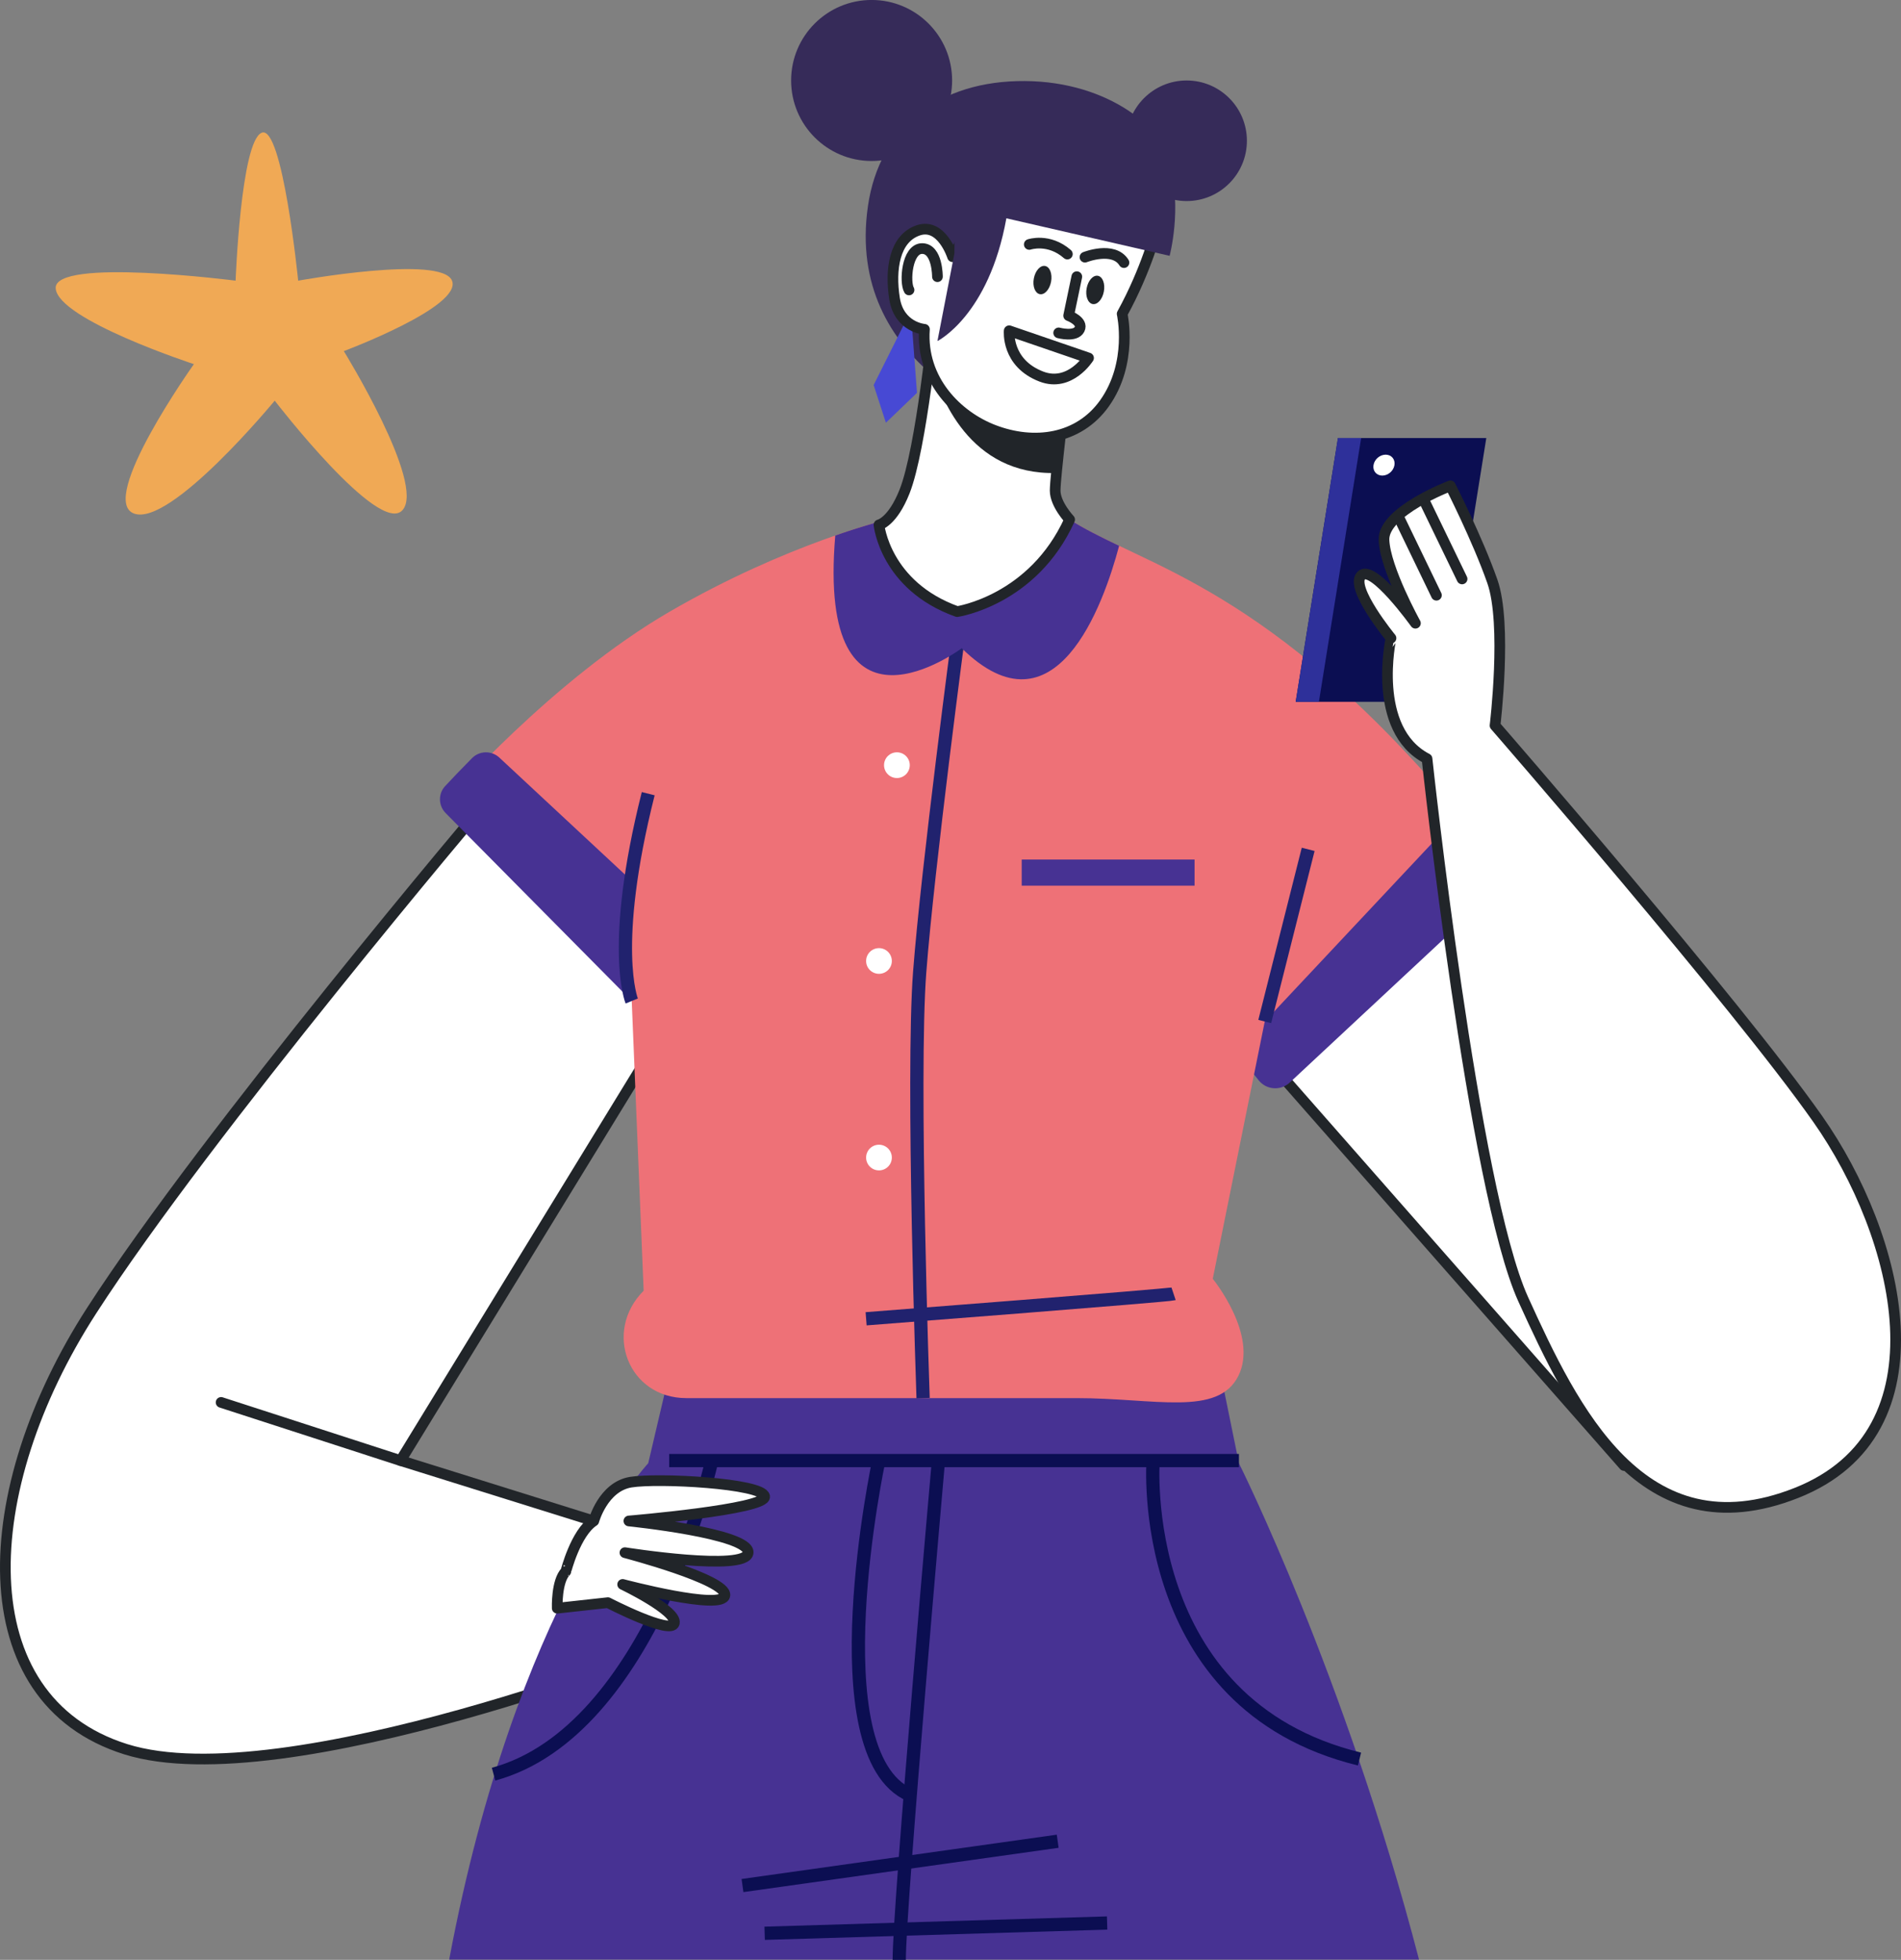 <?xml version="1.0" encoding="utf-8"?>
<!-- Generator: Adobe Illustrator 16.0.0, SVG Export Plug-In . SVG Version: 6.00 Build 0)  -->
<!DOCTYPE svg PUBLIC "-//W3C//DTD SVG 1.1//EN" "http://www.w3.org/Graphics/SVG/1.1/DTD/svg11.dtd">
<svg version="1.1" id="Слой_1" xmlns="http://www.w3.org/2000/svg" xmlns:xlink="http://www.w3.org/1999/xlink" x="0px" y="0px"
	 width="267.162px" height="275.366px" viewBox="0 0 267.162 275.366" enable-background="new 0 0 267.162 275.366"
	 xml:space="preserve">
<rect x="0" y="0" width="267.162" height="275.366" fill="#808080" stroke="none"/>
<g>
	<g>
		
			<path fill="#FFFFFF" stroke="#212529" stroke-width="1.5" stroke-linecap="round" stroke-linejoin="round" stroke-miterlimit="10" d="
			M68.108,112.953c0,0-38.952,45.974-55.233,71.2c-16.286,25.22-17.562,54.596,4.789,61.621
			c22.35,7.018,77.583-15.008,77.583-15.008l1.917-12.771l-40.87-12.777l40.87-66.726L68.108,112.953z"/>
		
			<line fill="#FFFFFF" stroke="#212529" stroke-width="1.5" stroke-linecap="round" stroke-linejoin="round" stroke-miterlimit="10" x1="56.293" y1="205.219" x2="31.072" y2="197.047"/>
		<g>
			<path fill="#473293" d="M171.409,192.333H94.214l-3.115,13.266c0,0-18.575,19.734-27.972,69.734h136.3
				c-10.415-40-25.31-69.734-25.31-69.734L171.409,192.333z"/>
		</g>
		
			<polygon fill="#FFFFFF" stroke="#212529" stroke-width="1.5" stroke-linecap="round" stroke-linejoin="round" stroke-miterlimit="10" points="
			228.242,205.91 177.744,148.462 209.435,120.771 		"/>
		<path fill="#473293" d="M173.652,147.735l3.244,4.058c1.079,1.354,3.082,1.498,4.353,0.321l31.628-29.482
			c0.644-0.596,0.71-1.586,0.149-2.261l-6.072-7.359c-0.65-0.785-1.846-0.808-2.521-0.043L173.652,147.735z"/>
		<path fill="#EE7177" d="M150.323,73.002c10.299,6.581,28.017,9.221,54.84,41.305l-27.419,29.22l-7.305,36.153
			c0,0,6.464,7.905,3.593,13.649c-2.874,5.745-11.733,3.114-22.751,3.114c-11.014,0-46.693,0-54.834,0
			c-8.146,0-11.732-9.338-5.989-15.091l-1.675-40.707l-25.864-28.251c0,0,14.69-16.888,31.213-26.463
			c16.521-9.577,30.569-12.93,30.569-12.93H150.323z"/>
		<path fill="#473293" d="M88.783,140.646c-1.877-7.658-0.133-17.008-0.133-17.008l-18.48-17.199
			c-1.083-1.004-2.774-0.974-3.818,0.071c-1.571,1.578-2.853,2.933-3.792,3.942c-0.999,1.076-0.964,2.741,0.068,3.788
			L88.783,140.646z"/>
		<path fill="none" stroke="#21226E" stroke-width="1.861" stroke-miterlimit="10" d="M134.839,88.207
			c0,0-4.469,33.684-5.589,48.374c-1.117,14.682,0.48,59.862,0.48,59.862"/>
		<path fill="none" stroke="#21226E" stroke-width="1.861" stroke-miterlimit="10" d="M88.783,140.646c0,0-3.113-7.577,2.316-29.13
			"/>
		<g>
			
				<line fill="none" stroke="#0B0E52" stroke-width="1.861" stroke-miterlimit="10" x1="174.118" y1="205.219" x2="94.049" y2="205.219"/>
			<path fill="none" stroke="#0B0E52" stroke-width="1.861" stroke-miterlimit="10" d="M131.887,205.219
				c0,0-5.51,62.329-5.51,70.147"/>
			<path fill="none" stroke="#0B0E52" stroke-width="1.861" stroke-miterlimit="10" d="M123.505,205.219
				c0,0-8.777,41.195,4.353,46.984"/>
			<path fill="none" stroke="#0B0E52" stroke-width="1.861" stroke-miterlimit="10" d="M162.056,205.219
				c0,0-2.572,34.215,29.005,41.938"/>
			<path fill="none" stroke="#0B0E52" stroke-width="1.861" stroke-miterlimit="10" d="M100.036,205.219
				c0,0-8.338,37.99-30.67,44.062"/>
			
				<line fill="none" stroke="#0B0E52" stroke-width="1.861" stroke-miterlimit="10" x1="104.348" y1="264.93" x2="148.647" y2="258.704"/>
			
				<line fill="none" stroke="#0B0E52" stroke-width="1.861" stroke-miterlimit="10" x1="107.463" y1="271.636" x2="155.592" y2="270.194"/>
		</g>
		<path fill="#473293" d="M150.323,73.002h-25.622c0,0-2.784,0.668-7.314,2.239c-2.637,31.204,17.772,15.839,17.772,15.839
			c13.146,12.872,19.889-6.007,22.121-14.391C154.669,75.438,152.349,74.295,150.323,73.002z"/>
		
			<line fill="none" stroke="#21226E" stroke-width="1.861" stroke-miterlimit="10" x1="177.744" y1="143.526" x2="183.848" y2="119.339"/>
		<rect x="143.588" y="120.771" fill="#473293" width="24.294" height="3.671"/>
		<path fill="#FFFFFF" d="M127.858,107.507c0,1.005-0.812,1.811-1.808,1.811s-1.809-0.806-1.809-1.811
			c0-0.997,0.813-1.803,1.809-1.803S127.858,106.51,127.858,107.507z"/>
		<path fill="#FFFFFF" d="M125.337,135.024c0,0.996-0.81,1.803-1.807,1.803c-1.001,0-1.808-0.807-1.808-1.803
			c0-0.997,0.807-1.805,1.808-1.805C124.528,133.22,125.337,134.027,125.337,135.024z"/>
		<path fill="#FFFFFF" d="M125.337,162.643c0,0.997-0.81,1.805-1.807,1.805c-1.001,0-1.808-0.808-1.808-1.805
			c0-0.995,0.807-1.803,1.808-1.803C124.528,160.84,125.337,161.647,125.337,162.643z"/>
		<path fill="none" stroke="#21226E" stroke-width="1.861" stroke-miterlimit="10" d="M164.933,181.789
			c-0.658,0.22-43.21,3.506-43.21,3.506"/>
		<g>
			<polygon fill="#0B0E52" points="202.944,98.605 182.094,98.605 188.032,61.548 208.881,61.548 			"/>
			<polygon fill="#2E309A" points="185.357,98.605 182.094,98.605 188.032,61.548 191.293,61.548 			"/>
			<path fill="#FFFFFF" d="M195.973,65.353c-0.131,0.813-0.895,1.469-1.709,1.469s-1.368-0.655-1.235-1.469
				c0.13-0.815,0.894-1.469,1.709-1.469C195.547,63.884,196.105,64.537,195.973,65.353z"/>
		</g>
		<path fill="#362B59" d="M164.376,23.022c-0.512-4.668-8.38-11.556-20.336-11.635c-11.954-0.087-20.452,6.37-22.064,17.584
			c-1.614,11.22,3.274,18.825,9.113,23.777L164.376,23.022z"/>
		<circle fill="#362B59" cx="122.495" cy="11.308" r="11.313"/>
		<path fill="#362B59" d="M175.237,19.779c0,4.676-3.792,8.471-8.472,8.471c-4.675,0-8.468-3.795-8.468-8.471
			c0-4.677,3.793-8.472,8.468-8.472C171.445,11.308,175.237,15.103,175.237,19.779z"/>
		
			<path fill="#FFFFFF" stroke="#212529" stroke-width="1.5" stroke-linecap="round" stroke-linejoin="round" stroke-miterlimit="10" d="
			M131.286,44.75c0,0-1.782,18.298-4.158,24.303c-1.707,4.307-3.597,4.691-3.597,4.691s0.851,8.559,10.987,12.188
			c0,0,10.656-1.558,15.805-12.93c0,0-2.034-2.151-2.034-4.071c0-1.913,1.436-13.649,1.436-13.649L131.286,44.75z"/>
		<path fill="#212529" d="M148.469,66.457c0.382-4.05,1.255-11.176,1.255-11.176L131.286,44.75c0,0-0.229,2.43-0.639,5.812
			C131.997,55.796,136.289,66.799,148.469,66.457z"/>
		<polygon fill="#4749D4" points="128.007,43.653 128.872,55.199 124.501,59.396 122.781,54.103 		"/>
		
			<path fill="#FFFFFF" stroke="#212529" stroke-width="1.5" stroke-linecap="round" stroke-linejoin="round" stroke-miterlimit="10" d="
			M162.592,32.12c0,0-1.447,5.73-4.887,11.977c0,0,1.57,6.885-2.487,12.579c-3.61,5.069-9.876,5.949-15.612,3.738
			c-5.041-1.941-10.196-6.995-9.687-14.144c0,0-3.57-0.261-4.206-4.341c-0.637-4.079-0.019-8.406,3.311-9.557
			c3.317-1.147,4.847,3.695,4.847,3.695l4.462-7.774L162.592,32.12z"/>
		<path fill="#362B59" d="M134.129,35.616l-2.385,12.306c0,0,7.226-3.571,9.689-17.249l22.942,5.272c0,0,1.782-6.633,0-12.923
			l-30.166,2.895L134.129,35.616z"/>
		<g>
			<path fill="#212529" d="M147.716,39.581c-0.206,1.089-0.911,1.882-1.581,1.752c-0.67-0.124-1.047-1.113-0.844-2.202
				c0.205-1.1,0.912-1.885,1.582-1.761C147.543,37.493,147.92,38.482,147.716,39.581z"/>
			<path fill="#212529" d="M155.133,40.961c-0.202,1.099-0.907,1.884-1.576,1.762c-0.67-0.133-1.048-1.122-0.844-2.211
				c0.203-1.099,0.911-1.883,1.581-1.762C154.964,38.875,155.341,39.864,155.133,40.961z"/>
		</g>
		
			<path fill="#FFFFFF" stroke="#212529" stroke-width="1.5" stroke-linecap="round" stroke-linejoin="round" stroke-miterlimit="10" d="
			M144.652,34.345c0,0,2.742-0.931,5.353,1.354"/>
		
			<path fill="#FFFFFF" stroke="#212529" stroke-width="1.5" stroke-linecap="round" stroke-linejoin="round" stroke-miterlimit="10" d="
			M152.479,36.134c0,0,4.016-1.593,5.48,0.763"/>
		
			<path fill="#FFFFFF" stroke="#212529" stroke-width="1.5" stroke-linecap="round" stroke-linejoin="round" stroke-miterlimit="10" d="
			M151.332,38.875l-1.146,5.476c0,0,2.102,0.777,1.527,1.92c-0.57,1.142-2.93,0.502-2.93,0.502"/>
		
			<path fill="#FFFFFF" stroke="#212529" stroke-width="1.5" stroke-linecap="round" stroke-linejoin="round" stroke-miterlimit="10" d="
			M152.981,50.299l-11.151-3.825c0,0-0.447,4.531,4.523,6.437C150.367,54.452,152.981,50.299,152.981,50.299z"/>
		
			<path fill="#FFFFFF" stroke="#212529" stroke-width="1.5" stroke-linecap="round" stroke-linejoin="round" stroke-miterlimit="10" d="
			M131.745,38.875c0,0,0.021-3.941-2.146-3.95c-2.165-0.007-2.482,4.743-1.846,5.812"/>
		
			<path fill="#FFFFFF" stroke="#212529" stroke-width="1.5" stroke-linecap="round" stroke-linejoin="round" stroke-miterlimit="10" d="
			M83.451,213.705c0,0,1.307-4.813,5.196-5.454c3.887-0.632,18.493,0.168,18.812,2.002c0.322,1.831-19.076,3.452-19.076,3.452
			s17.002,1.731,16.761,4.452c-0.236,2.713-17.317,0-17.317,0s14.285,3.752,14.046,5.984c-0.236,2.231-14.365-1.52-14.365-1.52
			s7.661,3.672,7.265,5.431c-0.4,1.754-9.341-2.871-9.341-2.871l-7.12,0.778c0,0-0.145-3.818,1.214-5.171
			C79.524,220.789,80.892,215.372,83.451,213.705z"/>
		
			<path fill="#FFFFFF" stroke="#212529" stroke-width="1.5" stroke-linecap="round" stroke-linejoin="round" stroke-miterlimit="10" d="
			M200.55,106.604c0,0,6.494,60.51,13.526,75.97c7.028,15.454,16.747,35.743,38.371,27.198c21.622-8.538,14.482-36.235,3.014-52.547
			c-11.464-16.319-45.352-55.282-45.352-55.282s1.728-14.274-0.379-20.259c-2.102-5.984-5.899-13.424-5.899-13.424
			s-9.49,3.6-9.33,7.613c0.158,4.008,4.418,11.693,4.418,11.693s-6.004-8.385-7.626-6.691c-1.625,1.696,4.193,8.787,4.193,8.787
			S192.645,102.489,200.55,106.604z"/>
		
			<line fill="#FFFFFF" stroke="#212529" stroke-width="1.5" stroke-linecap="round" stroke-linejoin="round" stroke-miterlimit="10" x1="201.872" y1="83.633" x2="196.534" y2="72.581"/>
		
			<line fill="#FFFFFF" stroke="#212529" stroke-width="1.5" stroke-linecap="round" stroke-linejoin="round" stroke-miterlimit="10" x1="205.477" y1="81.343" x2="200.18" y2="70.398"/>
	</g>
	<path fill="#F0A955" d="M33.111,39.437c0,0,0.733-19.574,3.664-20.783c2.93-1.204,5.129,20.783,5.129,20.783s20.155-3.663,21.621,0
		c1.467,3.667-15.206,9.896-15.206,9.896s11.542,18.683,8.243,22.35c-3.298,3.661-17.953-15.389-17.953-15.389
		S23.95,74.085,18.821,72.151c-5.13-1.937,8.43-20.988,8.43-20.988S8.193,44.935,7.828,40.536
		C7.461,36.138,33.111,39.437,33.111,39.437z"/>
</g>
</svg>
